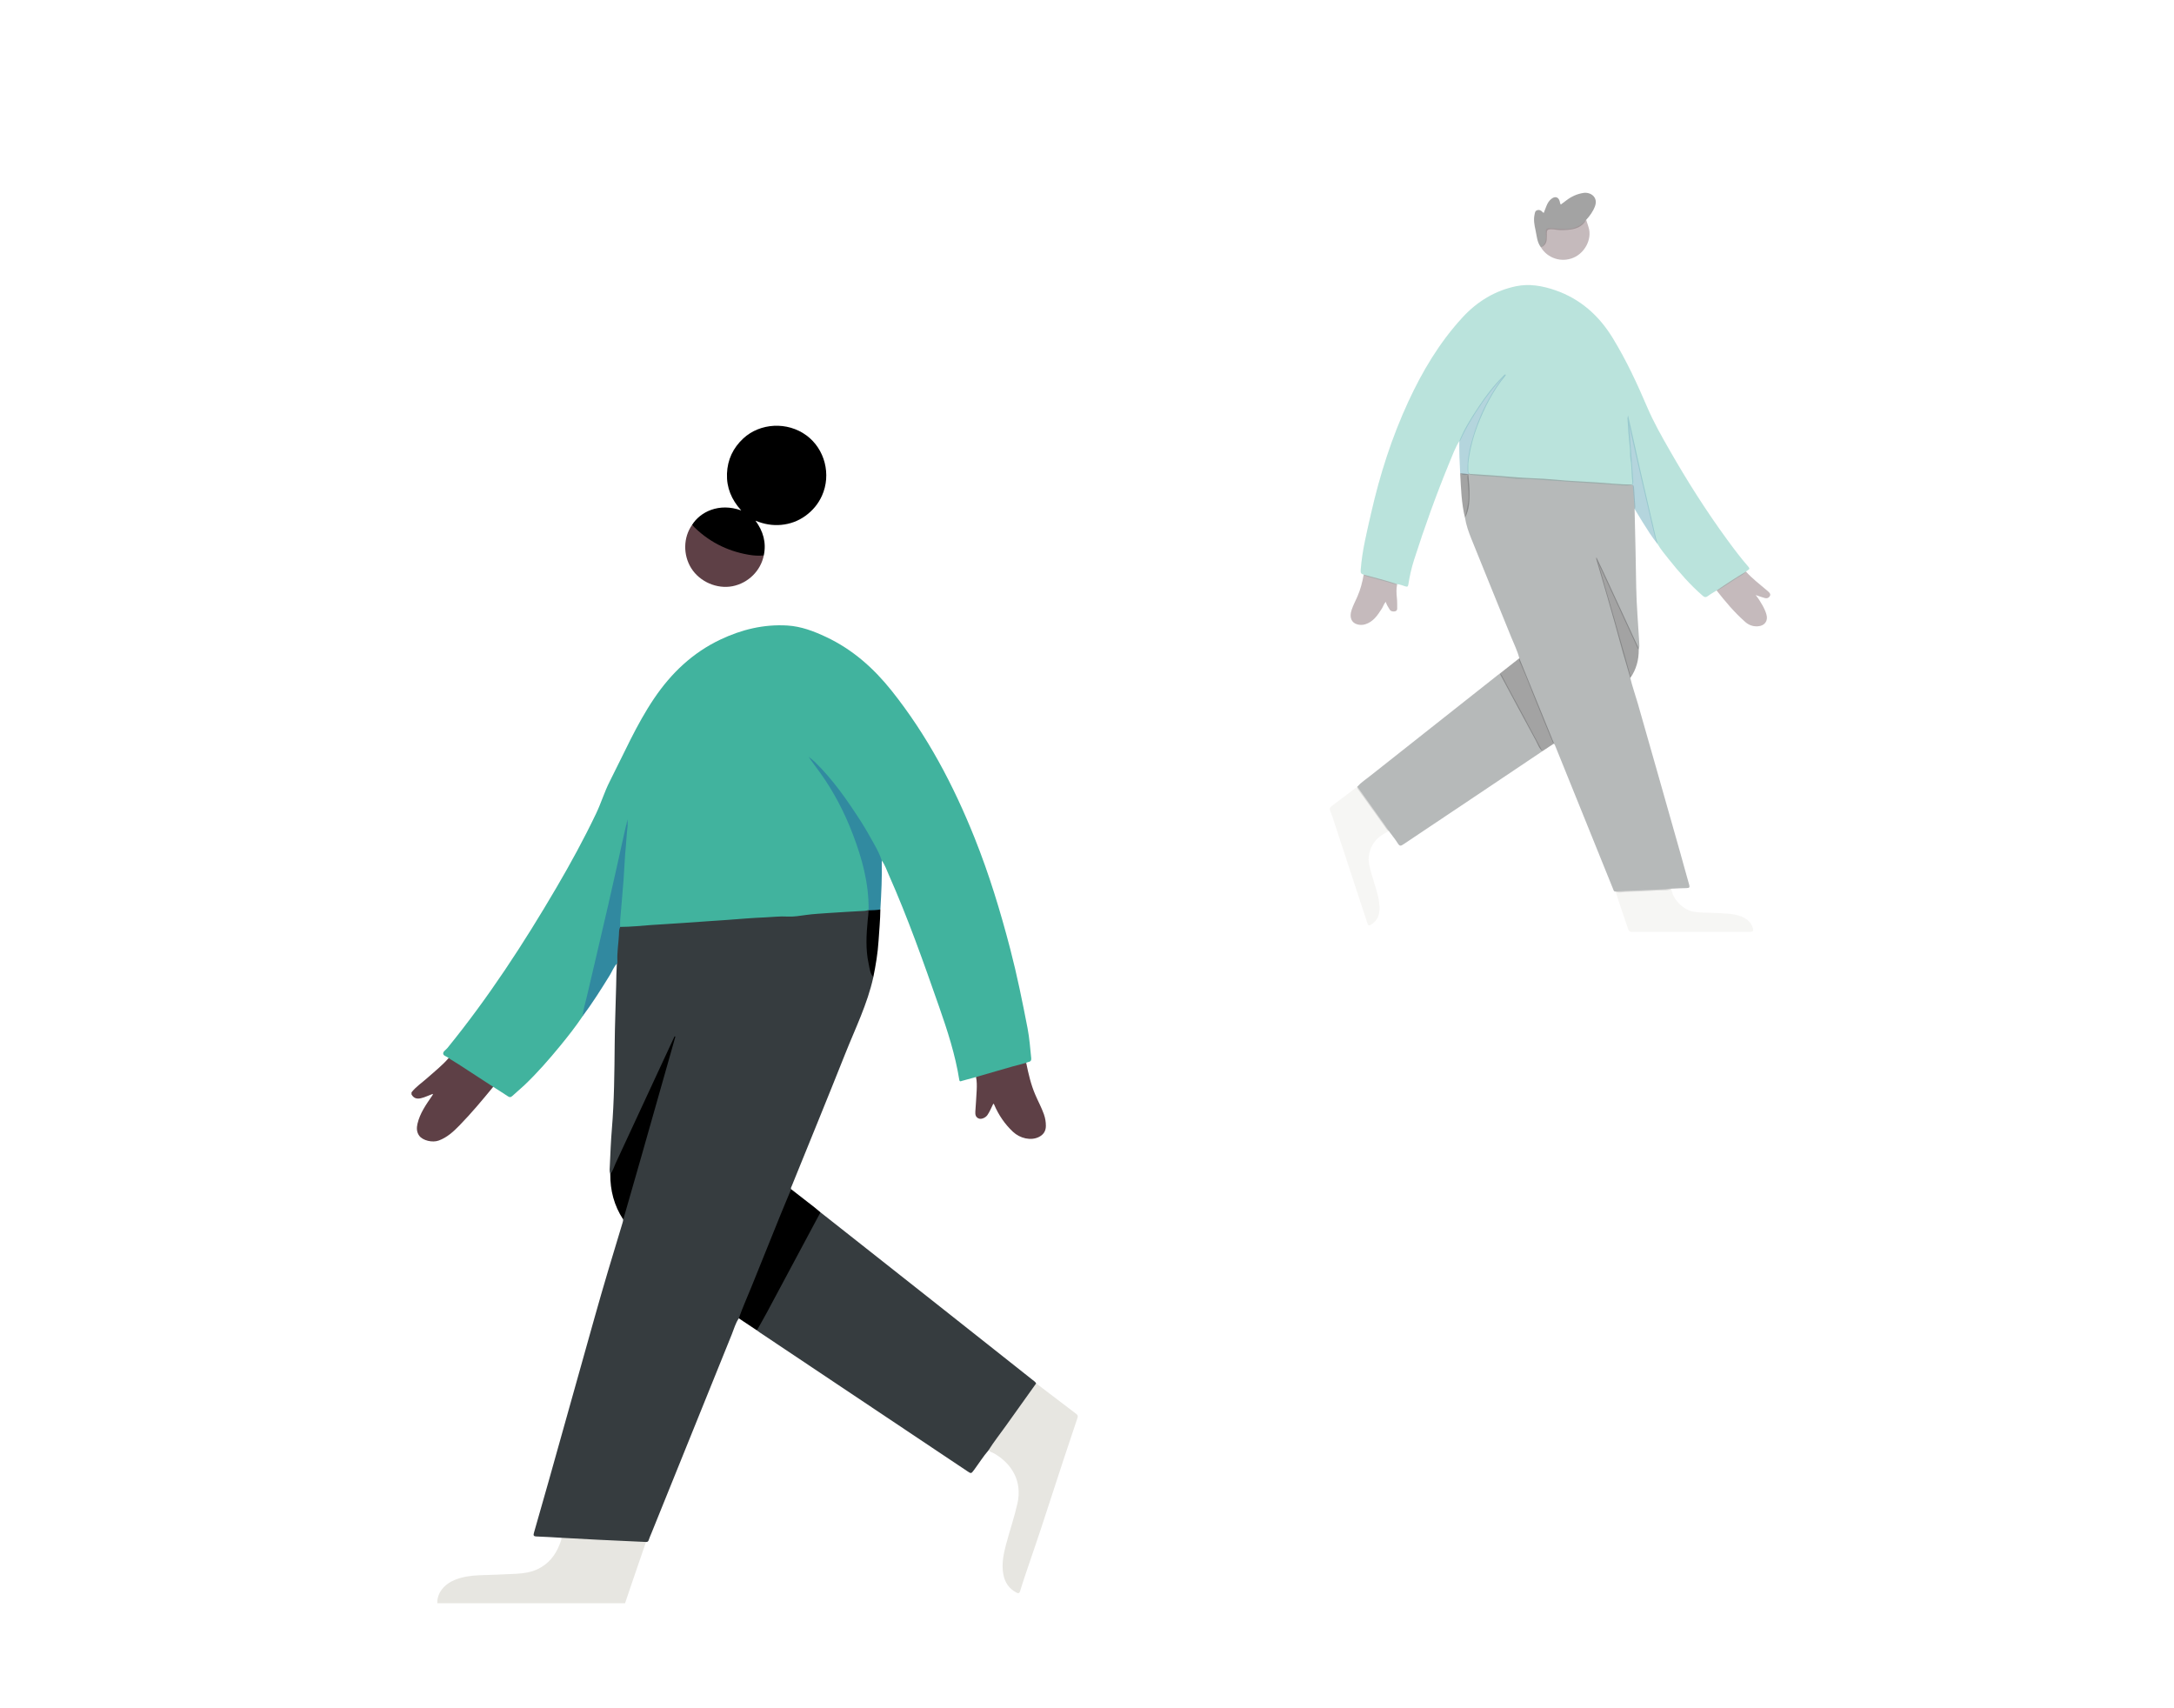 <svg xmlns="http://www.w3.org/2000/svg" width="280" height="220" fill="none" viewBox="0 0 280 220"><path fill="#E7E6E1" d="M56.326 206.478C56.271 205.086 57.3 203.959 58.677 203.429C59.674 203.046 60.708 202.911 61.776 202.87C63.353 202.81 64.933 202.775 66.508 202.682C67.446 202.626 68.402 202.493 69.276 202.071C70.637 201.414 71.516 200.325 72.058 198.942C72.17 198.654 72.304 198.365 72.322 198.047C72.471 197.872 72.67 197.906 72.862 197.919C73.891 197.987 74.921 198.008 75.95 198.073C77.47 198.17 78.993 198.198 80.513 198.313C81.228 198.366 81.948 198.335 82.661 198.427C82.851 198.45 83.056 198.412 83.201 198.584C82.602 200.328 82.003 202.072 81.404 203.818C81.101 204.704 80.804 205.593 80.503 206.479C72.444 206.478 64.385 206.478 56.326 206.478Z"/><path fill="#5E4046" d="M63.522 139.97C62.122 141.678 60.706 143.375 59.162 144.956C58.394 145.742 57.576 146.496 56.501 146.888C55.686 147.185 54.446 146.885 53.995 146.267C53.645 145.788 53.647 145.25 53.77 144.723C54.084 143.371 54.872 142.257 55.644 141.138C55.685 141.079 55.721 141.015 55.757 140.952C55.761 140.944 55.747 140.927 55.73 140.881C55.22 141.064 54.734 141.321 54.199 141.44C53.648 141.563 53.272 141.423 53 140.95C53 140.86 53 140.771 53 140.681C53.585 139.939 54.376 139.42 55.071 138.797C55.99 137.973 56.969 137.212 57.778 136.271C57.993 136.217 58.149 136.35 58.309 136.452C59.965 137.513 61.618 138.58 63.271 139.647C63.386 139.72 63.555 139.772 63.522 139.97Z"/><path fill="#41B39E" d="M63.522 139.97C62.025 138.995 60.529 138.019 59.03 137.048C58.618 136.781 58.196 136.529 57.779 136.271C57.566 136.042 57.107 135.995 57.08 135.701C57.052 135.414 57.429 135.21 57.626 134.969C62.91 128.477 67.462 121.488 71.686 114.276C73.507 111.166 75.233 108.006 76.783 104.755C77.424 103.41 77.852 101.967 78.531 100.638C80.366 97.045 81.967 93.327 84.237 89.964C86.442 86.697 89.207 84.058 92.797 82.361C95.518 81.074 98.372 80.376 101.406 80.558C103.187 80.666 104.806 81.286 106.4 82.036C109.803 83.638 112.513 86.039 114.847 88.969C119.425 94.718 122.805 101.12 125.523 107.91C127.388 112.567 128.844 117.353 130.108 122.201C130.989 125.577 131.682 128.994 132.343 132.417C132.589 133.69 132.682 134.987 132.815 136.278C132.874 136.846 132.406 136.706 132.17 136.881C132.094 137.011 131.958 137.038 131.83 137.075C129.947 137.604 128.067 138.134 126.186 138.668C126.031 138.711 125.874 138.786 125.708 138.706C125.104 138.872 124.502 139.042 123.898 139.203C123.756 139.241 123.597 139.358 123.548 139.058C123.035 135.824 122.026 132.727 120.949 129.647C118.945 123.922 116.928 118.201 114.464 112.652C114.191 112.036 113.98 111.384 113.569 110.834C113.447 110.854 113.42 110.759 113.387 110.679C112.624 108.781 111.548 107.052 110.454 105.338C109.302 103.535 108.065 101.787 106.678 100.154C105.971 99.321 105.243 98.508 104.561 97.931C105.616 99.153 106.611 100.66 107.502 102.232C109.283 105.375 110.635 108.692 111.433 112.222C111.767 113.697 111.999 115.189 111.984 116.709C111.981 116.929 112.017 117.167 111.787 117.319C111.107 117.548 110.395 117.48 109.699 117.532C107.536 117.694 105.37 117.786 103.213 118.028C102.471 118.111 101.729 118.183 100.976 118.172C99.72 118.155 98.469 118.315 97.215 118.389C96.08 118.456 94.946 118.539 93.813 118.62C92.232 118.732 90.65 118.845 89.069 118.944C87.98 119.012 86.891 119.101 85.802 119.163C84.683 119.226 83.564 119.308 82.446 119.391C81.79 119.439 81.133 119.488 80.476 119.518C80.284 119.527 80.085 119.532 79.906 119.436C79.647 119.138 79.746 118.782 79.772 118.45C79.887 116.944 79.997 115.438 80.112 113.933C80.253 112.114 80.379 110.295 80.529 108.477C80.605 107.543 80.652 106.607 80.81 105.776C80.817 105.621 80.712 105.666 80.772 105.667C80.772 105.671 80.814 105.688 80.811 105.706C80.699 106.505 80.54 107.295 80.368 108.083C79.467 112.207 78.525 116.321 77.564 120.431C76.801 123.696 76.05 126.964 75.279 130.227C75.224 130.463 75.086 130.663 75.026 130.895C74.143 132.205 73.17 133.448 72.169 134.668C70.708 136.447 69.196 138.184 67.525 139.771C67.028 140.244 66.488 140.673 65.988 141.145C65.783 141.338 65.635 141.337 65.408 141.184C64.787 140.766 64.15 140.374 63.522 139.97Z"/><path fill="#363C3F" d="M79.874 119.373C81.232 119.37 82.58 119.226 83.931 119.126C84.465 119.087 85.001 119.057 85.535 119.025C87.245 118.924 88.951 118.798 90.66 118.678C91.624 118.612 92.592 118.553 93.556 118.482C95.219 118.359 96.881 118.212 98.546 118.146C99.501 118.108 100.451 117.983 101.42 118.04C102.229 118.087 103.054 117.938 103.864 117.829C104.794 117.703 105.729 117.656 106.662 117.588C108.235 117.473 109.813 117.401 111.389 117.304C111.551 117.294 111.709 117.236 111.869 117.201C111.887 117.22 111.904 117.24 111.923 117.26C112.033 117.677 111.908 118.089 111.885 118.502C111.828 119.455 111.733 120.405 111.73 121.36C111.725 122.898 111.996 124.389 112.48 125.845C111.722 129.299 110.153 132.457 108.859 135.714C106.595 141.406 104.271 147.075 101.968 152.753C101.915 152.886 101.818 153.006 101.898 153.159C101.975 153.35 101.868 153.511 101.801 153.672C99.643 158.911 97.552 164.178 95.395 169.418C95.339 169.554 95.302 169.706 95.157 169.786C94.726 170.409 94.537 171.14 94.258 171.83C90.802 180.36 87.359 188.894 83.912 197.427C83.785 197.741 83.641 198.051 83.537 198.372C83.475 198.559 83.357 198.586 83.2 198.585C81.133 198.49 79.067 198.399 77 198.297C75.44 198.221 73.881 198.131 72.321 198.047C71.247 197.987 70.175 197.911 69.102 197.877C68.694 197.864 68.679 197.717 68.775 197.385C69.419 195.161 70.054 192.933 70.679 190.704C72.639 183.729 74.594 176.751 76.551 169.775C77.703 165.669 78.929 161.587 80.173 157.508C80.221 157.35 80.266 157.199 80.251 157.034C80.279 156.367 80.538 155.753 80.716 155.123C81.802 151.293 82.88 147.461 83.975 143.634C84.84 140.613 85.713 137.593 86.566 134.568C86.639 134.309 86.711 134.05 86.818 133.826C86.848 133.749 86.747 133.779 86.808 133.784C86.817 133.786 86.817 133.8 86.805 133.828C86.258 135.206 85.572 136.52 84.956 137.867C83.74 140.519 82.516 143.168 81.289 145.814C80.509 147.498 79.709 149.172 78.952 150.865C78.885 151.013 78.844 151.223 78.602 151.204C78.469 150.826 78.528 150.436 78.546 150.053C78.619 148.517 78.674 146.979 78.802 145.449C79.111 141.782 79.135 138.108 79.169 134.431C79.192 131.919 79.301 129.409 79.359 126.897C79.38 125.973 79.385 125.045 79.446 124.119C79.331 123.678 79.351 123.227 79.391 122.784C79.483 121.791 79.516 120.791 79.651 119.801C79.671 119.635 79.626 119.423 79.874 119.373Z"/><path fill="#363C3F" d="M127.32 186.776C126.637 187.562 126.09 188.447 125.472 189.28C125.081 189.808 125.093 189.812 124.551 189.449C115.648 183.498 106.745 177.546 97.841 171.594C97.718 171.512 97.603 171.422 97.484 171.334C97.618 170.687 98.03 170.177 98.331 169.614C99.296 167.808 100.271 166.007 101.242 164.204C102.475 161.915 103.692 159.615 104.941 157.335C105.091 157.059 105.22 156.773 105.368 156.495C105.444 156.354 105.492 156.185 105.674 156.13C108.128 158.066 110.582 160.002 113.035 161.937C115.7 164.041 118.365 166.144 121.03 168.249C123.378 170.105 125.726 171.962 128.073 173.82C129.708 175.113 131.341 176.409 132.976 177.702C133.15 177.841 133.343 177.958 133.451 178.164C133.5 178.35 133.381 178.474 133.286 178.608C131.426 181.227 129.526 183.817 127.662 186.433C127.569 186.566 127.483 186.71 127.32 186.776Z"/><path fill="#000" d="M89.132 67.605C90.157 65.956 92.563 64.696 95.467 65.736C94.209 64.352 93.565 62.798 93.631 61.001C93.696 59.205 94.412 57.691 95.73 56.467C97.9 54.45 101.412 54.276 103.852 56.064C106.241 57.814 107.091 61.13 105.861 63.85C105.382 64.91 104.661 65.766 103.724 66.442C102.801 67.107 101.758 67.486 100.635 67.594C99.497 67.704 98.389 67.51 97.302 67.058C98.298 68.413 98.722 69.879 98.372 71.528C98.016 71.819 97.595 71.691 97.216 71.655C94.58 71.404 92.239 70.414 90.192 68.744C89.79 68.416 89.373 68.088 89.132 67.605Z"/><path fill="#E7E6E1" d="M127.32 186.776C127.985 185.7 128.779 184.717 129.508 183.687C130.815 181.84 132.136 180.004 133.453 178.162C135.17 179.471 136.883 180.786 138.608 182.085C138.819 182.243 138.852 182.378 138.773 182.611C138.163 184.417 137.556 186.225 136.962 188.036C135.989 190.997 135.032 193.962 134.057 196.921C133.544 198.477 133.004 200.025 132.48 201.577C132.11 202.678 131.725 203.775 131.395 204.887C131.297 205.22 131.154 205.23 130.926 205.112C129.957 204.611 129.409 203.79 129.22 202.734C128.985 201.428 129.238 200.172 129.574 198.904C130.043 197.137 130.641 195.408 131.042 193.62C131.667 190.827 130.395 188.572 128.09 187.212C127.835 187.063 127.53 187.002 127.32 186.776Z"/><path fill="#000" d="M105.674 156.131C104.33 158.644 102.984 161.156 101.64 163.669C100.675 165.471 99.717 167.276 98.747 169.076C98.338 169.835 97.906 170.582 97.483 171.336C96.708 170.819 95.932 170.301 95.157 169.784C95.626 168.419 96.229 167.106 96.767 165.767C97.999 162.702 99.234 159.639 100.475 156.577C100.938 155.433 101.423 154.296 101.898 153.156C102.883 153.921 103.87 154.686 104.855 155.454C105.133 155.673 105.4 155.904 105.674 156.131Z"/><path fill="#5E4046" d="M125.707 138.704C127.269 138.253 128.831 137.799 130.395 137.352C130.983 137.185 131.577 137.037 132.169 136.88C132.455 138.28 132.775 139.669 133.341 140.991C133.699 141.826 134.137 142.626 134.443 143.485C134.621 143.983 134.708 144.485 134.703 145.015C134.697 145.693 134.375 146.146 133.792 146.434C132.78 146.932 131.387 146.626 130.456 145.752C129.405 144.765 128.621 143.601 128.052 142.283C128.03 142.232 128.034 142.161 127.925 142.156C127.688 142.634 127.487 143.144 127.179 143.598C126.951 143.935 126.42 144.173 126.101 144.064C125.666 143.915 125.59 143.564 125.618 143.161C125.679 142.241 125.751 141.321 125.793 140.4C125.819 139.833 125.824 139.265 125.707 138.704Z"/><path fill="#5E4046" d="M89.132 67.605C91.136 69.681 93.569 70.951 96.404 71.44C97.05 71.551 97.711 71.608 98.37 71.526C97.981 73.5 96.372 75.098 94.347 75.496C92.373 75.884 90.135 74.952 89.023 73.169C87.969 71.475 87.989 69.232 89.132 67.605Z"/><path fill="#318AA0" d="M111.869 117.199C111.92 113.773 111.03 110.54 109.817 107.381C108.743 104.584 107.37 101.939 105.618 99.502C105.132 98.826 104.616 98.172 104.145 97.462C104.408 97.678 104.69 97.876 104.932 98.112C107.264 100.384 109.108 103.034 110.86 105.759C111.505 106.763 112.085 107.805 112.662 108.848C113.014 109.485 113.349 110.134 113.567 110.834C113.612 112.935 113.514 115.03 113.386 117.126C112.898 117.411 112.391 117.437 111.869 117.237V117.199Z"/><path fill="#000" d="M111.869 117.237C112.377 117.22 112.885 117.224 113.386 117.126C113.374 118.482 113.238 119.831 113.153 121.184C113.052 122.757 112.794 124.304 112.479 125.843C112.043 125.347 112.005 124.707 111.875 124.109C111.468 122.242 111.582 120.362 111.76 118.478C111.799 118.066 111.861 117.653 111.869 117.237Z"/><g opacity=".6"><path fill="#41B39E" d="M221.09 76.046C220.711 76.285 220.316 76.499 219.96 76.768C219.688 76.973 219.519 76.918 219.28 76.71C217.659 75.303 216.263 73.688 214.926 72.018C214.414 71.379 213.892 70.747 213.471 70.041C213.286 69.696 213.175 69.327 213.086 68.944C212.01 64.336 210.921 59.728 209.907 55.105C209.802 54.63 209.704 54.151 209.664 53.663C209.626 53.609 209.551 53.691 209.604 53.667C209.626 53.657 209.664 53.689 209.668 53.717C209.777 54.366 209.87 55.018 209.907 55.673C210.023 57.735 210.217 59.79 210.349 61.85C210.365 62.086 210.405 62.341 210.126 62.478C209.273 62.626 208.429 62.45 207.579 62.405C206.446 62.345 205.314 62.236 204.181 62.179C202.569 62.098 200.962 61.952 199.352 61.857C198.206 61.789 197.064 61.664 195.909 61.681C195.064 61.694 194.214 61.536 193.366 61.454C192.057 61.327 190.736 61.346 189.434 61.153C189.085 61.082 189.011 60.833 189.003 60.518C188.968 59.092 189.277 57.723 189.675 56.37C190.437 53.778 191.592 51.374 193.138 49.158C193.29 48.939 193.481 48.753 193.589 48.579C192.349 49.863 191.242 51.329 190.238 52.875C189.471 54.056 188.753 55.265 188.164 56.545C188.115 56.654 188.086 56.776 187.951 56.815C187.408 57.693 187.053 58.659 186.664 59.607C184.979 63.705 183.48 67.872 182.128 72.094C181.797 73.129 181.553 74.192 181.391 75.268C181.344 75.582 181.23 75.588 180.985 75.511C180.645 75.405 180.311 75.263 179.949 75.235C179.638 75.289 179.363 75.153 179.081 75.07C178.123 74.791 177.155 74.541 176.193 74.275C175.992 74.219 175.789 74.17 175.638 74.009C175.318 73.934 175.22 73.789 175.247 73.413C175.433 70.917 176.043 68.502 176.594 66.077C177.714 61.146 179.248 56.349 181.369 51.753C183.196 47.795 185.413 44.077 188.383 40.857C190.255 38.828 192.545 37.43 195.253 36.863C196.951 36.509 198.647 36.804 200.289 37.369C203.536 38.486 205.938 40.636 207.704 43.519C209.447 46.366 210.85 49.387 212.162 52.458C212.971 54.353 213.994 56.153 215.019 57.946C217.285 61.912 219.723 65.766 222.417 69.455C223.299 70.663 224.197 71.862 225.184 72.989C225.366 73.197 225.338 73.308 225.117 73.431C225.028 73.481 224.952 73.554 224.87 73.617C224.583 74.029 224.109 74.185 223.715 74.443C222.978 74.925 222.253 75.426 221.495 75.878C221.367 75.95 221.251 76.05 221.09 76.046Z" opacity=".6"/><path fill="#363C3F" d="M189.291 61.025C191.074 61.152 192.859 61.248 194.638 61.414C196.534 61.591 198.439 61.586 200.332 61.771C202.098 61.946 203.87 62 205.638 62.126C207.139 62.232 208.637 62.391 210.143 62.405C210.366 62.427 210.437 62.58 210.451 62.774C210.515 63.601 210.548 64.43 210.615 65.256C210.622 65.36 210.603 65.463 210.526 65.545C210.612 68.892 210.681 72.24 210.735 75.588C210.773 77.959 210.992 80.325 211.121 82.694C211.138 83.004 211.183 83.321 211.061 83.625C210.912 83.529 210.861 83.367 210.793 83.22C209.316 80.015 207.836 76.811 206.349 73.608C206.12 73.113 205.862 72.631 205.722 72.178C206.105 73.231 206.382 74.392 206.721 75.533C207.516 78.214 208.277 80.903 209.033 83.595C209.337 84.674 209.647 85.753 209.934 86.837C209.976 86.994 210.048 87.15 209.975 87.317C210.239 88.432 210.629 89.511 210.944 90.612C211.747 93.413 212.544 96.215 213.341 99.017C214.374 102.649 215.406 106.282 216.434 109.916C216.811 111.248 217.164 112.584 217.55 113.913C217.643 114.235 217.624 114.369 217.247 114.372C216.59 114.377 215.931 114.423 215.274 114.452C215.061 114.617 214.803 114.653 214.55 114.655C212.964 114.66 211.386 114.85 209.8 114.847C209.515 114.847 209.234 114.879 208.951 114.909C208.657 114.94 208.353 114.998 208.081 114.812C207.85 114.842 207.823 114.653 207.765 114.511C206.637 111.724 205.511 108.936 204.386 106.149C203.026 102.783 201.666 99.418 200.303 96.053C200.26 95.947 200.238 95.812 200.081 95.805C199.391 94.227 198.765 92.622 198.104 91.033C197.352 89.222 196.68 87.377 195.884 85.583C195.773 85.332 195.591 85.083 195.68 84.775C195.438 83.818 194.994 82.938 194.626 82.028C192.918 77.799 191.185 73.579 189.485 69.346C189.142 68.493 188.835 67.617 188.688 66.699C188.814 66.07 188.977 65.449 189.078 64.812C189.232 63.834 189.095 62.872 189.023 61.905C189.002 61.622 188.941 61.339 189.075 61.067C189.136 60.989 189.212 60.995 189.291 61.025Z" opacity=".6"/><path fill="#363C3F" d="M198.662 96.739C195.871 98.612 193.083 100.487 190.291 102.356C187.108 104.487 183.918 106.608 180.739 108.746C180.437 108.951 180.273 109.002 180.047 108.639C179.701 108.085 179.281 107.579 178.894 107.053C178.624 106.918 178.493 106.652 178.328 106.426C177.204 104.875 176.091 103.316 174.98 101.756C174.886 101.622 174.767 101.498 174.815 101.312C175.305 100.762 175.922 100.363 176.492 99.911C181.959 95.579 187.435 91.258 192.91 86.935C192.992 86.871 193.079 86.815 193.164 86.754C193.421 86.87 193.503 87.129 193.617 87.346C194.795 89.596 196.043 91.809 197.215 94.062C197.684 94.96 198.197 95.837 198.662 96.739Z" opacity=".6"/><path fill="#E7E6E1" d="M208.079 114.809C210.212 114.714 212.344 114.618 214.476 114.526C214.744 114.515 215.001 114.401 215.274 114.45C215.371 115.772 216.808 117.206 218.13 117.415C219.201 117.584 220.273 117.53 221.342 117.596C222.388 117.66 223.455 117.643 224.446 118.106C225.071 118.399 225.541 118.813 225.749 119.488C225.87 119.878 225.785 120.009 225.376 120.009C220.315 120.011 215.253 120.004 210.192 120.021C209.781 120.022 209.729 119.759 209.642 119.512C209.238 118.344 208.852 117.169 208.462 115.996C208.331 115.601 208.206 115.204 208.079 114.809Z" opacity=".6"/><path fill="#E7E6E1" d="M174.815 101.311C175.938 102.884 177.062 104.457 178.184 106.033C178.424 106.371 178.657 106.712 178.894 107.053C177.503 107.633 176.575 108.618 176.318 110.13C176.171 110.985 176.435 111.809 176.667 112.625C177.053 113.981 177.595 115.31 177.674 116.728C177.725 117.631 177.509 118.516 176.628 119.055C176.382 119.206 176.229 119.258 176.111 118.898C174.638 114.392 173.154 109.888 171.671 105.385C171.564 105.059 171.452 104.735 171.319 104.418C171.208 104.155 171.261 103.995 171.501 103.818C172.616 102.996 173.713 102.15 174.815 101.311Z" opacity=".6"/><path fill="#000" d="M198.662 96.739C198.212 96.397 198.066 95.855 197.815 95.393C196.248 92.523 194.712 89.634 193.164 86.752C194.002 86.092 194.841 85.431 195.679 84.772C197.12 88.309 198.561 91.847 200.003 95.385C200.058 95.519 200.164 95.642 200.079 95.8C199.607 96.114 199.134 96.427 198.662 96.739Z" opacity=".6"/><path fill="#000" d="M198.459 31.845C197.958 31.188 197.929 30.375 197.763 29.617C197.624 28.986 197.498 28.333 197.636 27.671C197.685 27.433 197.695 27.173 197.958 27.081C198.239 26.982 198.485 27.084 198.676 27.315C198.704 27.349 198.746 27.371 198.822 27.43C198.943 27.117 199.058 26.82 199.176 26.523C199.328 26.142 199.534 25.798 199.878 25.559C200.327 25.249 200.717 25.383 200.876 25.901C200.92 26.043 200.916 26.198 201.026 26.341C201.274 26.154 201.524 25.967 201.773 25.779C202.416 25.295 203.13 24.972 203.926 24.848C204.85 24.702 205.861 25.384 205.427 26.559C205.179 27.232 204.769 27.793 204.294 28.315C203.787 29.255 202.892 29.516 201.935 29.605C201.345 29.66 200.743 29.659 200.151 29.548C199.99 29.518 199.824 29.532 199.661 29.532C199.369 29.532 199.219 29.663 199.221 29.965C199.222 30.264 199.236 30.562 199.208 30.859C199.158 31.371 198.884 31.724 198.459 31.845Z" opacity=".6"/><path fill="#5E4046" d="M221.09 76.046C222.323 75.193 223.582 74.381 224.87 73.613C225.647 74.486 226.579 75.186 227.46 75.943C227.562 76.03 227.671 76.109 227.765 76.204C227.923 76.364 228.094 76.528 227.939 76.784C227.794 77.025 227.557 77.085 227.317 77.025C226.946 76.931 226.584 76.788 226.122 76.635C226.48 77.073 226.734 77.491 226.974 77.918C227.196 78.308 227.389 78.707 227.511 79.143C227.749 79.988 227.266 80.609 226.389 80.66C225.76 80.698 225.231 80.496 224.785 80.106C223.401 78.894 222.226 77.486 221.09 76.046Z" opacity=".6"/><path fill="#5E4046" d="M175.636 74.004C177.079 74.389 178.53 74.75 179.947 75.23C179.822 75.819 179.845 76.408 179.912 77.005C179.963 77.463 179.949 77.929 179.951 78.391C179.952 78.576 179.837 78.705 179.657 78.736C179.394 78.779 179.13 78.743 178.981 78.497C178.797 78.192 178.586 77.899 178.479 77.505C178.223 77.785 178.144 78.122 177.964 78.399C177.42 79.242 176.871 80.082 175.832 80.402C175.509 80.501 175.178 80.502 174.859 80.425C174.047 80.228 173.761 79.499 174.081 78.548C174.281 77.951 174.575 77.399 174.827 76.826C175.223 75.921 175.466 74.974 175.636 74.004Z" opacity=".6"/><path fill="#5E4046" d="M198.459 31.845C199.037 31.475 199.141 30.918 199.105 30.285C199.054 29.383 199.092 29.335 200.003 29.414C200.569 29.464 201.132 29.502 201.698 29.501C202.744 29.498 203.599 29.081 204.295 28.315C204.4 28.64 204.507 28.964 204.607 29.29C205.069 30.798 204.119 32.581 202.628 33.2C201.086 33.84 199.308 33.264 198.459 31.845Z" opacity=".6"/><path fill="#000" d="M209.976 87.316C209.65 86.2 209.317 85.089 209.001 83.971C208.673 82.816 208.367 81.653 208.044 80.497C207.697 79.257 207.345 78.016 206.986 76.778C206.552 75.278 206.107 73.78 205.672 72.279C205.632 72.14 205.543 72.005 205.607 71.767C205.882 72.342 206.137 72.856 206.378 73.378C207.897 76.668 209.412 79.958 210.937 83.245C210.994 83.369 211.02 83.496 211.062 83.622C211.081 84.965 210.753 86.207 209.976 87.316Z" opacity=".6"/><path fill="#318AA0" d="M210.526 65.544C210.459 64.652 210.39 63.76 210.329 62.867C210.318 62.688 210.345 62.503 210.145 62.404C210.239 62.329 210.252 62.223 210.238 62.118C210.108 61.145 210.175 60.155 209.997 59.185C209.9 58.655 209.973 58.118 209.907 57.579C209.756 56.385 209.702 55.179 209.613 53.977C209.602 53.819 209.612 53.659 209.685 53.489C209.836 54.148 209.988 54.808 210.134 55.469C210.532 57.255 210.92 59.044 211.327 60.826C211.98 63.684 212.646 66.538 213.308 69.393C213.358 69.61 213.484 69.808 213.469 70.041C212.755 69.165 212.167 68.202 211.565 67.249C211.21 66.686 210.872 66.112 210.526 65.544Z" opacity=".6"/><path fill="#318AA0" d="M189.291 61.026C189.231 61.033 189.17 61.041 189.109 61.049C188.738 61.253 188.391 61.189 188.061 60.952C187.994 59.574 187.926 58.196 187.95 56.815C188.577 55.228 189.489 53.803 190.428 52.389C191.353 50.995 192.356 49.666 193.545 48.485C193.647 48.384 193.725 48.242 193.888 48.219C193.976 48.29 193.929 48.35 193.88 48.408C192.294 50.323 191.193 52.51 190.306 54.815C189.731 56.307 189.346 57.85 189.14 59.434C189.083 59.861 189.128 60.3 189.115 60.734C189.111 60.879 189.212 60.942 189.291 61.026Z" opacity=".6"/><path fill="#000" d="M188.061 60.952C188.411 60.984 188.76 61.016 189.109 61.048C189.166 61.774 189.257 62.499 189.27 63.225C189.29 64.414 189.259 65.602 188.687 66.695C188.222 64.809 188.166 62.878 188.061 60.952Z" opacity=".6"/></g><path fill="#000" d="M78.602 151.201C78.942 150.809 79.064 150.304 79.276 149.85C81.198 145.733 83.102 141.608 85.012 137.486C85.633 136.146 86.256 134.807 86.879 133.466C86.915 133.477 86.95 133.489 86.986 133.499C86.838 134.021 86.692 134.544 86.543 135.066C85.215 139.746 83.887 144.427 82.555 149.108C81.817 151.698 81.069 154.287 80.326 156.876C80.31 156.931 80.276 156.979 80.25 157.03C79.093 155.261 78.584 153.305 78.602 151.201Z"/><path fill="#3189A0" d="M79.874 119.374C79.704 119.73 79.73 120.128 79.711 120.497C79.65 121.605 79.454 122.709 79.523 123.825C79.53 123.926 79.531 124.036 79.445 124.117C79.031 124.553 78.832 125.121 78.523 125.621C77.414 127.417 76.29 129.204 75.022 130.895C75.124 130.019 75.389 129.179 75.588 128.325C76.497 124.412 77.427 120.502 78.327 116.586C78.999 113.671 79.639 110.751 80.29 107.832C80.462 107.068 80.623 106.301 80.822 105.54C80.894 106.121 80.802 106.701 80.74 107.265C80.678 107.812 80.673 108.363 80.614 108.91C80.461 110.345 80.427 111.793 80.317 113.232C80.184 114.982 80.021 116.73 79.88 118.478C79.856 118.773 79.876 119.074 79.874 119.374Z"/></svg>
